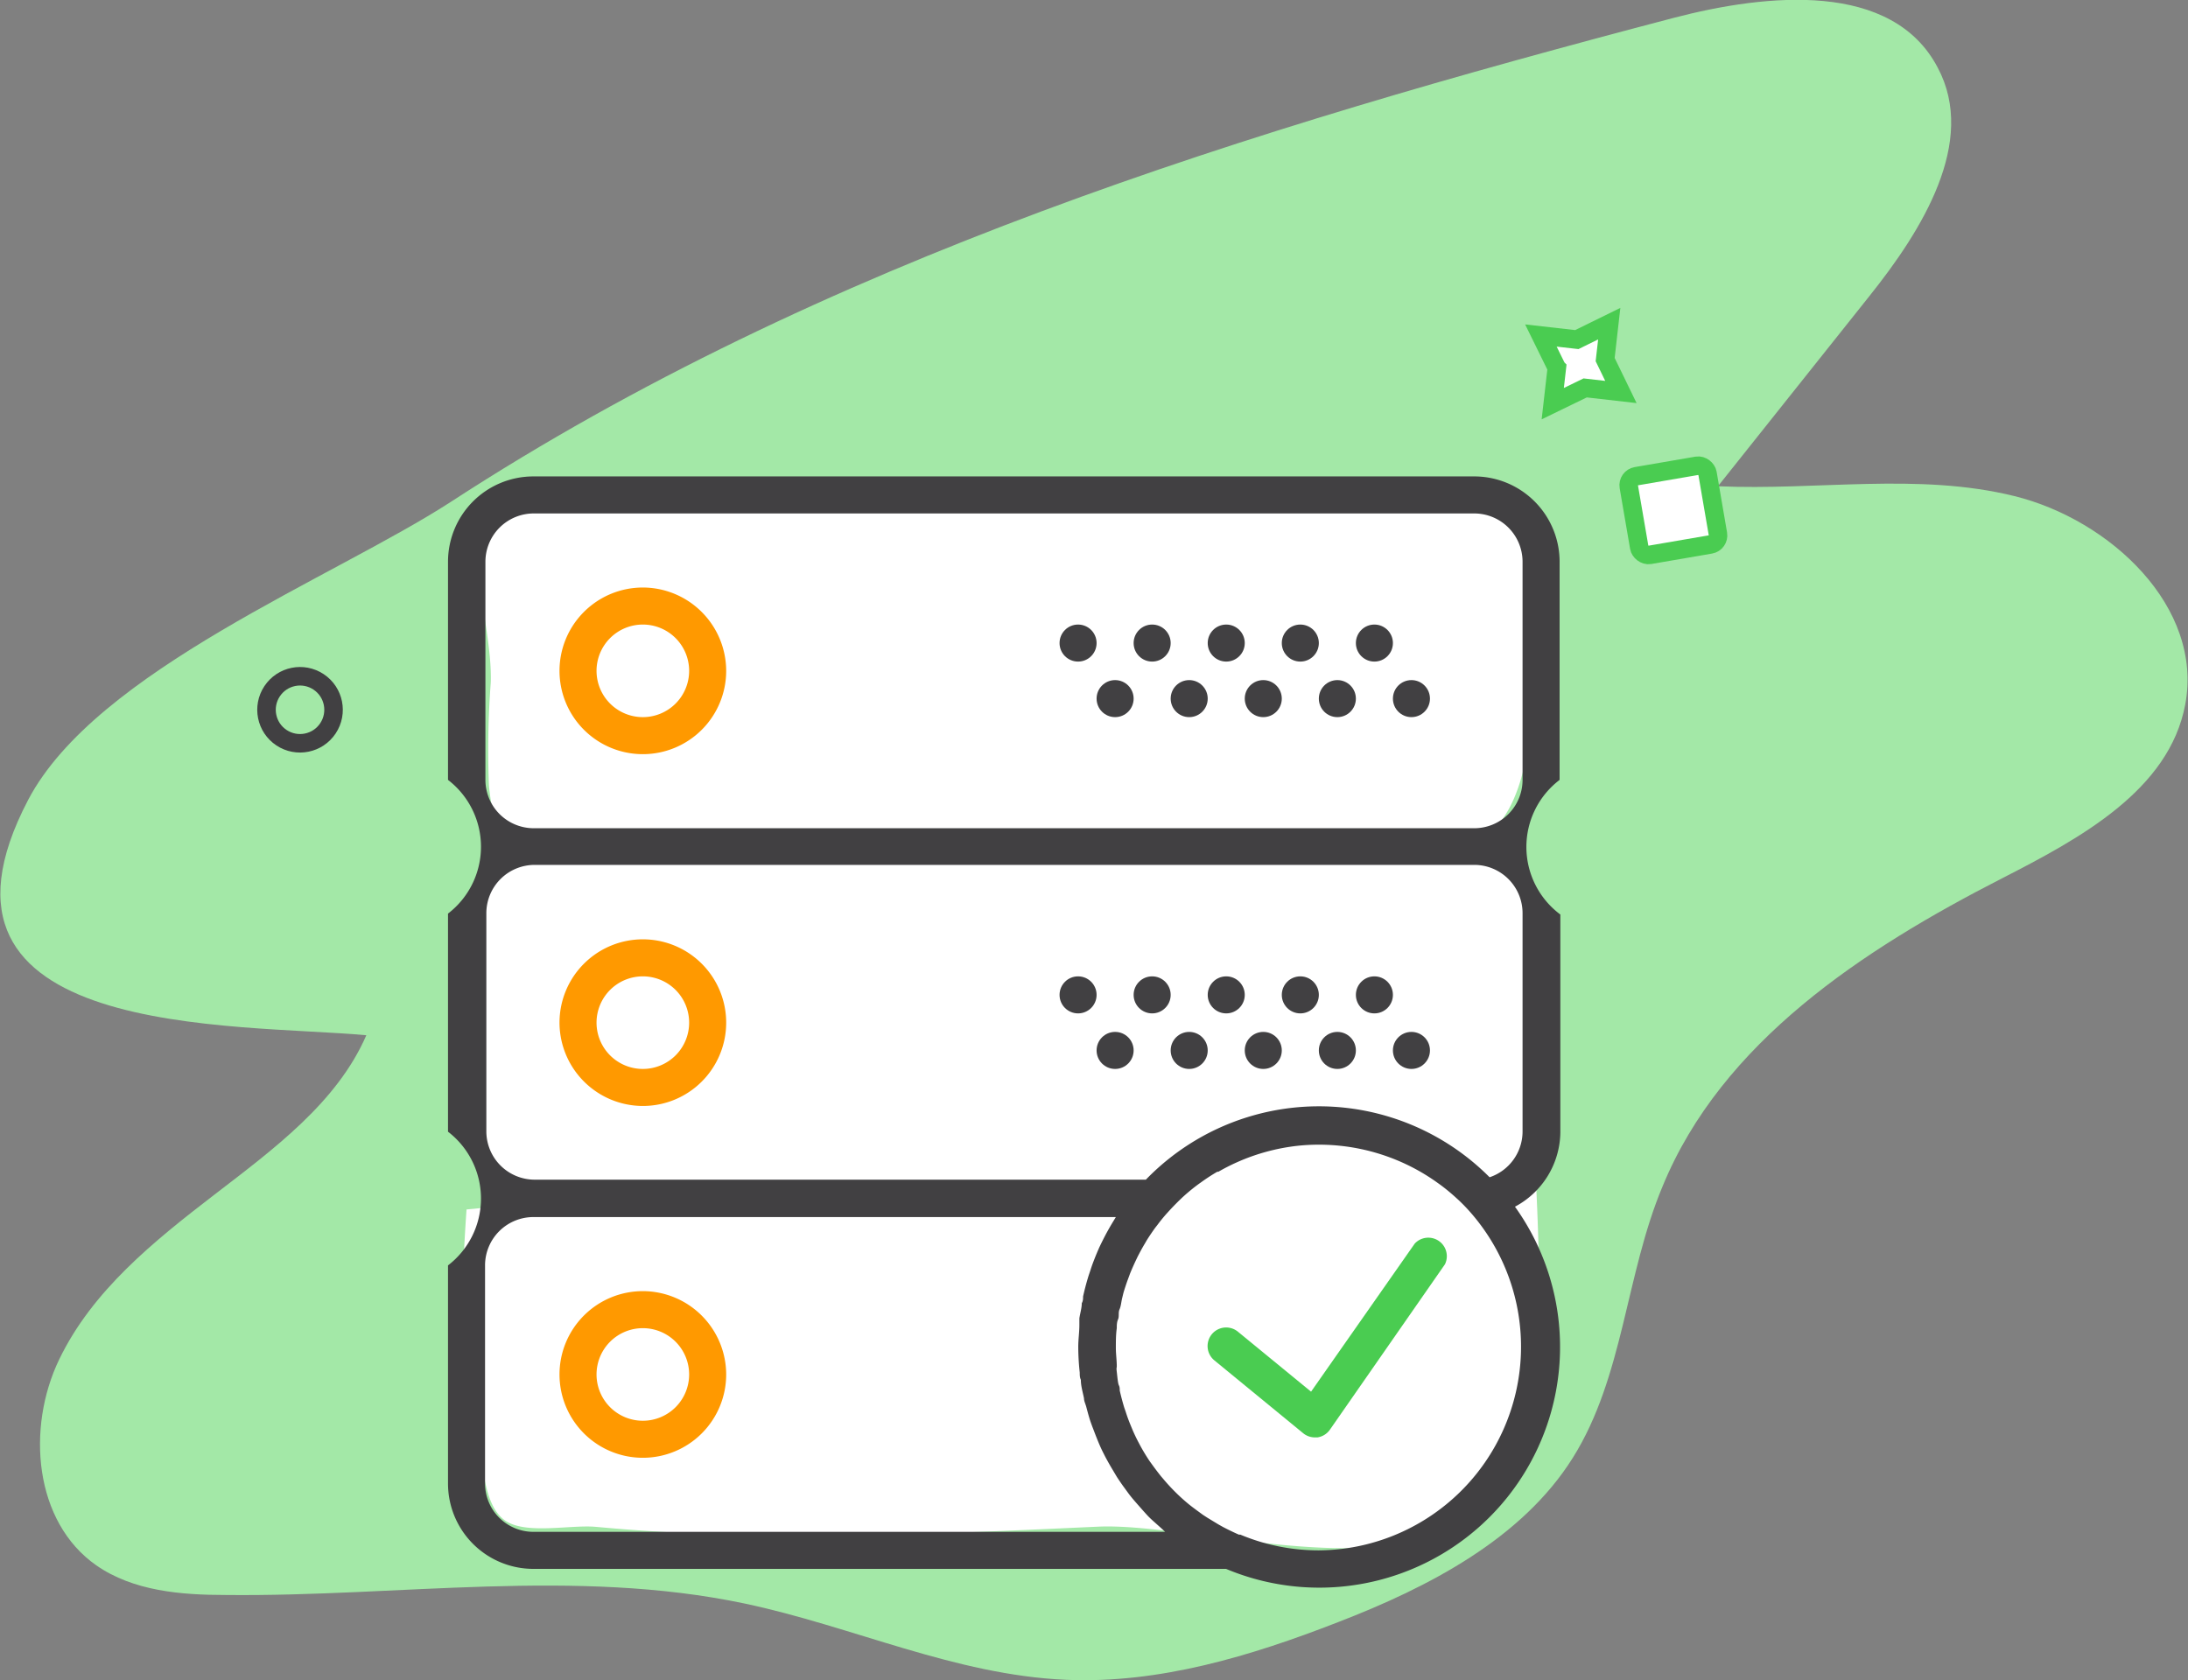 <svg id="Слой_7" data-name="Слой 7" xmlns="http://www.w3.org/2000/svg" viewBox="0 0 118.14 90.74"><rect x="0" y="0" width="118.14" height="90.74" fill="#808080" stroke="none"/><defs><style>.cls-6{fill:#fff}.cls-4{fill:#f90}.cls-5{fill:#414042}.cls-6{stroke:#4acc51;stroke-miterlimit:10}</style></defs><path d="M2290.55 2541.9c5.08-1.33 11.83-2 14.28 2.69 2.13 4-.85 8.78-3.7 12.34l-8.17 10.26c5.35.24 10.81-.75 16 .53s10.22 6 9.23 11.26c-.87 4.64-5.7 7.24-9.9 9.39-7.5 3.84-15.12 8.83-18.32 16.63-2 4.77-2.1 10.27-4.84 14.65s-7.79 7-12.69 8.89c-4.7 1.83-9.65 3.33-14.69 3.11-6-.26-11.52-2.89-17.35-4.12-9.16-1.93-18.65-.36-28-.46-2.43 0-5-.21-7-1.6-3.36-2.35-3.79-7.42-2-11.13s5.1-6.37 8.35-8.87 6.65-5 8.23-8.63c-7-.65-25.05.25-18.26-12.71 3.67-7 16.52-12 22.86-16.12 19.99-13.01 43.1-20.11 65.97-26.11z" transform="translate(-2200.2 -2540.93)" fill="#a3e8a7"/><path d="M2232.37 2623.39c-1.41-.13-3.93.47-5-.42-.92-.75-1-2.35-1.28-3.5-1.16-4.26-1-8.81-.7-13.22l3.92-.39c-4.62-1.9-3.41-7.68-4-12.43-.24-1.85.72-3.25 1.37-5s.09-3.28-.08-5.08a48.49 48.49 0 0 1 .1-5.57c.1-3.58-2-7.77 1.11-9.64 1.65-1 5.88-1.09 7.81-1.14 18.16-.52 50-.47 47.34 2.42a49.65 49.65 0 0 1-.36 12.33c-.34 2.21-1.56 5-3.78 4.71 5 .24 3.9 5.06 4 9.63.14 7.94.77 13 .32 18.4-.23 2.76-.17 5.84-2.22 7.71-5.05 4.62-16.2.95-21.42 1.18-9.61.44-18.11.85-27.13.01z" transform="translate(-2200.2 -2540.93)" fill="#fff"/><path d="M2276.59 2608.09l-5.6 8-3.95-3.24a1 1 0 1 0-1.27 1.55l4.79 3.93a1 1 0 0 0 .63.23h.14a1 1 0 0 0 .68-.42l6.21-8.93a1 1 0 0 0-1.63-1.12z" transform="translate(-2200.2 -2540.93)" fill="#4acc51"/><path class="cls-4" d="M2234.91 2572.66a4.5 4.5 0 1 0 4.5 4.5 4.51 4.51 0 0 0-4.5-4.5zm0 7a2.5 2.5 0 1 1 2.5-2.5 2.5 2.5 0 0 1-2.5 2.5z" transform="translate(-2200.2 -2540.93)"/><circle class="cls-5" cx="74.21" cy="34.73" r="1"/><circle class="cls-5" cx="70.21" cy="34.73" r="1"/><circle class="cls-5" cx="76.21" cy="37.73" r="1"/><circle class="cls-5" cx="72.21" cy="37.73" r="1"/><circle class="cls-5" cx="66.21" cy="34.73" r="1"/><circle class="cls-5" cx="68.21" cy="37.73" r="1"/><circle class="cls-5" cx="62.21" cy="34.73" r="1"/><circle class="cls-5" cx="64.21" cy="37.73" r="1"/><circle class="cls-5" cx="58.21" cy="34.73" r="1"/><circle class="cls-5" cx="60.21" cy="37.73" r="1"/><path class="cls-5" d="M2284.41 2583.05v-11.78a4.61 4.61 0 0 0-4.61-4.61H2229a4.61 4.61 0 0 0-4.61 4.61v11.78a4.55 4.55 0 0 1 0 7.22v11.78a4.55 4.55 0 0 1 0 7.22v11.78a4.61 4.61 0 0 0 4.61 4.61h37.4a13 13 0 0 0 15.6-19.56 4.61 4.61 0 0 0 2.45-4v-11.78a4.55 4.55 0 0 1-.04-7.27zm-21.3 40.61H2229a2.61 2.61 0 0 1-2.61-2.61v-11.78a2.61 2.61 0 0 1 2.61-2.61h31.45l-.2.33q-.27.45-.5.91c-.08.16-.16.32-.23.48s-.15.35-.22.53-.14.36-.2.55-.11.32-.16.49q-.15.5-.26 1c0 .12 0 .24-.07.36 0 .27-.09.54-.13.82v.36c0 .39-.06.78-.06 1.17a13 13 0 0 0 .08 1.4c0 .13 0 .26.06.39 0 .33.1.65.17 1 0 .15.08.3.12.45s.15.58.25.86.12.32.18.48.2.52.31.77.16.34.24.5.24.45.37.67l.31.52c.13.2.26.39.4.58s.25.35.39.52.29.34.44.51.29.33.44.49.36.34.55.51.27.24.38.35zm8.3 1a10.93 10.93 0 0 1-4.24-.85h-.08q-.43-.19-.85-.41l-.25-.14-.61-.37-.23-.15c-.22-.16-.44-.32-.66-.49l-.1-.08q-.39-.32-.75-.68c-.22-.22-.44-.46-.64-.7l-.12-.14q-.27-.34-.52-.69l-.08-.11q-.27-.4-.51-.84l-.09-.17q-.18-.34-.33-.69l-.12-.29q-.14-.34-.25-.69l-.08-.23c-.09-.3-.17-.6-.24-.91 0-.1 0-.19-.05-.29s-.08-.47-.11-.72 0-.2 0-.3c0-.33-.05-.66-.05-1s0-.71.05-1.06c0-.16 0-.32.07-.48s0-.36.08-.54.09-.4.14-.6.06-.26.1-.39.14-.44.22-.65l.11-.3q.14-.34.3-.68l.11-.23c.12-.23.24-.46.38-.69l.11-.19q.22-.35.46-.68l.11-.14c.17-.23.35-.45.54-.66l.1-.11q.34-.37.71-.72l.11-.1q.38-.34.79-.64l.1-.07c.29-.21.58-.4.89-.58h.06a10.82 10.82 0 0 1 1-.51 11 11 0 0 1 3.28-.89 10.82 10.82 0 0 1 1.16-.06 11 11 0 0 1 5.46 1.46 11 11 0 0 1 .93.6l.07.05c.28.2.55.42.81.65l.1.09q.38.34.72.72a11 11 0 0 1-8.11 18.34zm11-34.39v11.78a2.61 2.61 0 0 1-1.78 2.46 13 13 0 0 0-18.56.13h-33a2.61 2.61 0 0 1-2.61-2.61v-11.78a2.61 2.61 0 0 1 2.61-2.61h50.78a2.61 2.61 0 0 1 2.56 2.63zm-53.39-4.61a2.61 2.61 0 0 1-2.61-2.61v-11.78a2.61 2.61 0 0 1 2.61-2.61h50.78a2.61 2.61 0 0 1 2.61 2.61v11.78a2.61 2.61 0 0 1-2.61 2.61H2229z" transform="translate(-2200.2 -2540.93)"/><path class="cls-4" d="M2234.91 2600.66a4.5 4.5 0 1 0-4.5-4.5 4.51 4.51 0 0 0 4.5 4.5zm0-7a2.5 2.5 0 1 1-2.5 2.5 2.5 2.5 0 0 1 2.5-2.5z" transform="translate(-2200.2 -2540.93)"/><circle class="cls-5" cx="74.21" cy="53.73" r="1"/><circle class="cls-5" cx="70.21" cy="53.73" r="1"/><circle class="cls-5" cx="76.21" cy="56.73" r="1"/><circle class="cls-5" cx="72.21" cy="56.73" r="1"/><circle class="cls-5" cx="66.21" cy="53.73" r="1"/><circle class="cls-5" cx="68.21" cy="56.73" r="1"/><circle class="cls-5" cx="62.21" cy="53.73" r="1"/><circle class="cls-5" cx="64.21" cy="56.73" r="1"/><circle class="cls-5" cx="58.21" cy="53.73" r="1"/><circle class="cls-5" cx="60.21" cy="56.73" r="1"/><path class="cls-4" d="M2234.91 2610.66a4.5 4.5 0 1 0 4.5 4.5 4.51 4.51 0 0 0-4.5-4.5zm0 7a2.5 2.5 0 1 1 2.5-2.5 2.5 2.5 0 0 1-2.5 2.5z" transform="translate(-2200.2 -2540.93)"/><rect class="cls-6" x="2288.27" y="2566.5" width="4.31" height="4.31" rx=".49" ry=".49" transform="rotate(-9.75 -13706.272 14195.598)"/><circle cx="2216.38" cy="2579.08" r="1.81" transform="rotate(-56.42 -1251.954 3359.506)" fill="none" stroke="#414042" stroke-miterlimit="10"/><path class="cls-6" d="M84.06 19.87l-.86-1.75 1.94.22 1.75-.86-.22 1.94.85 1.75-1.93-.22-1.75.85.22-1.93z"/></svg>
